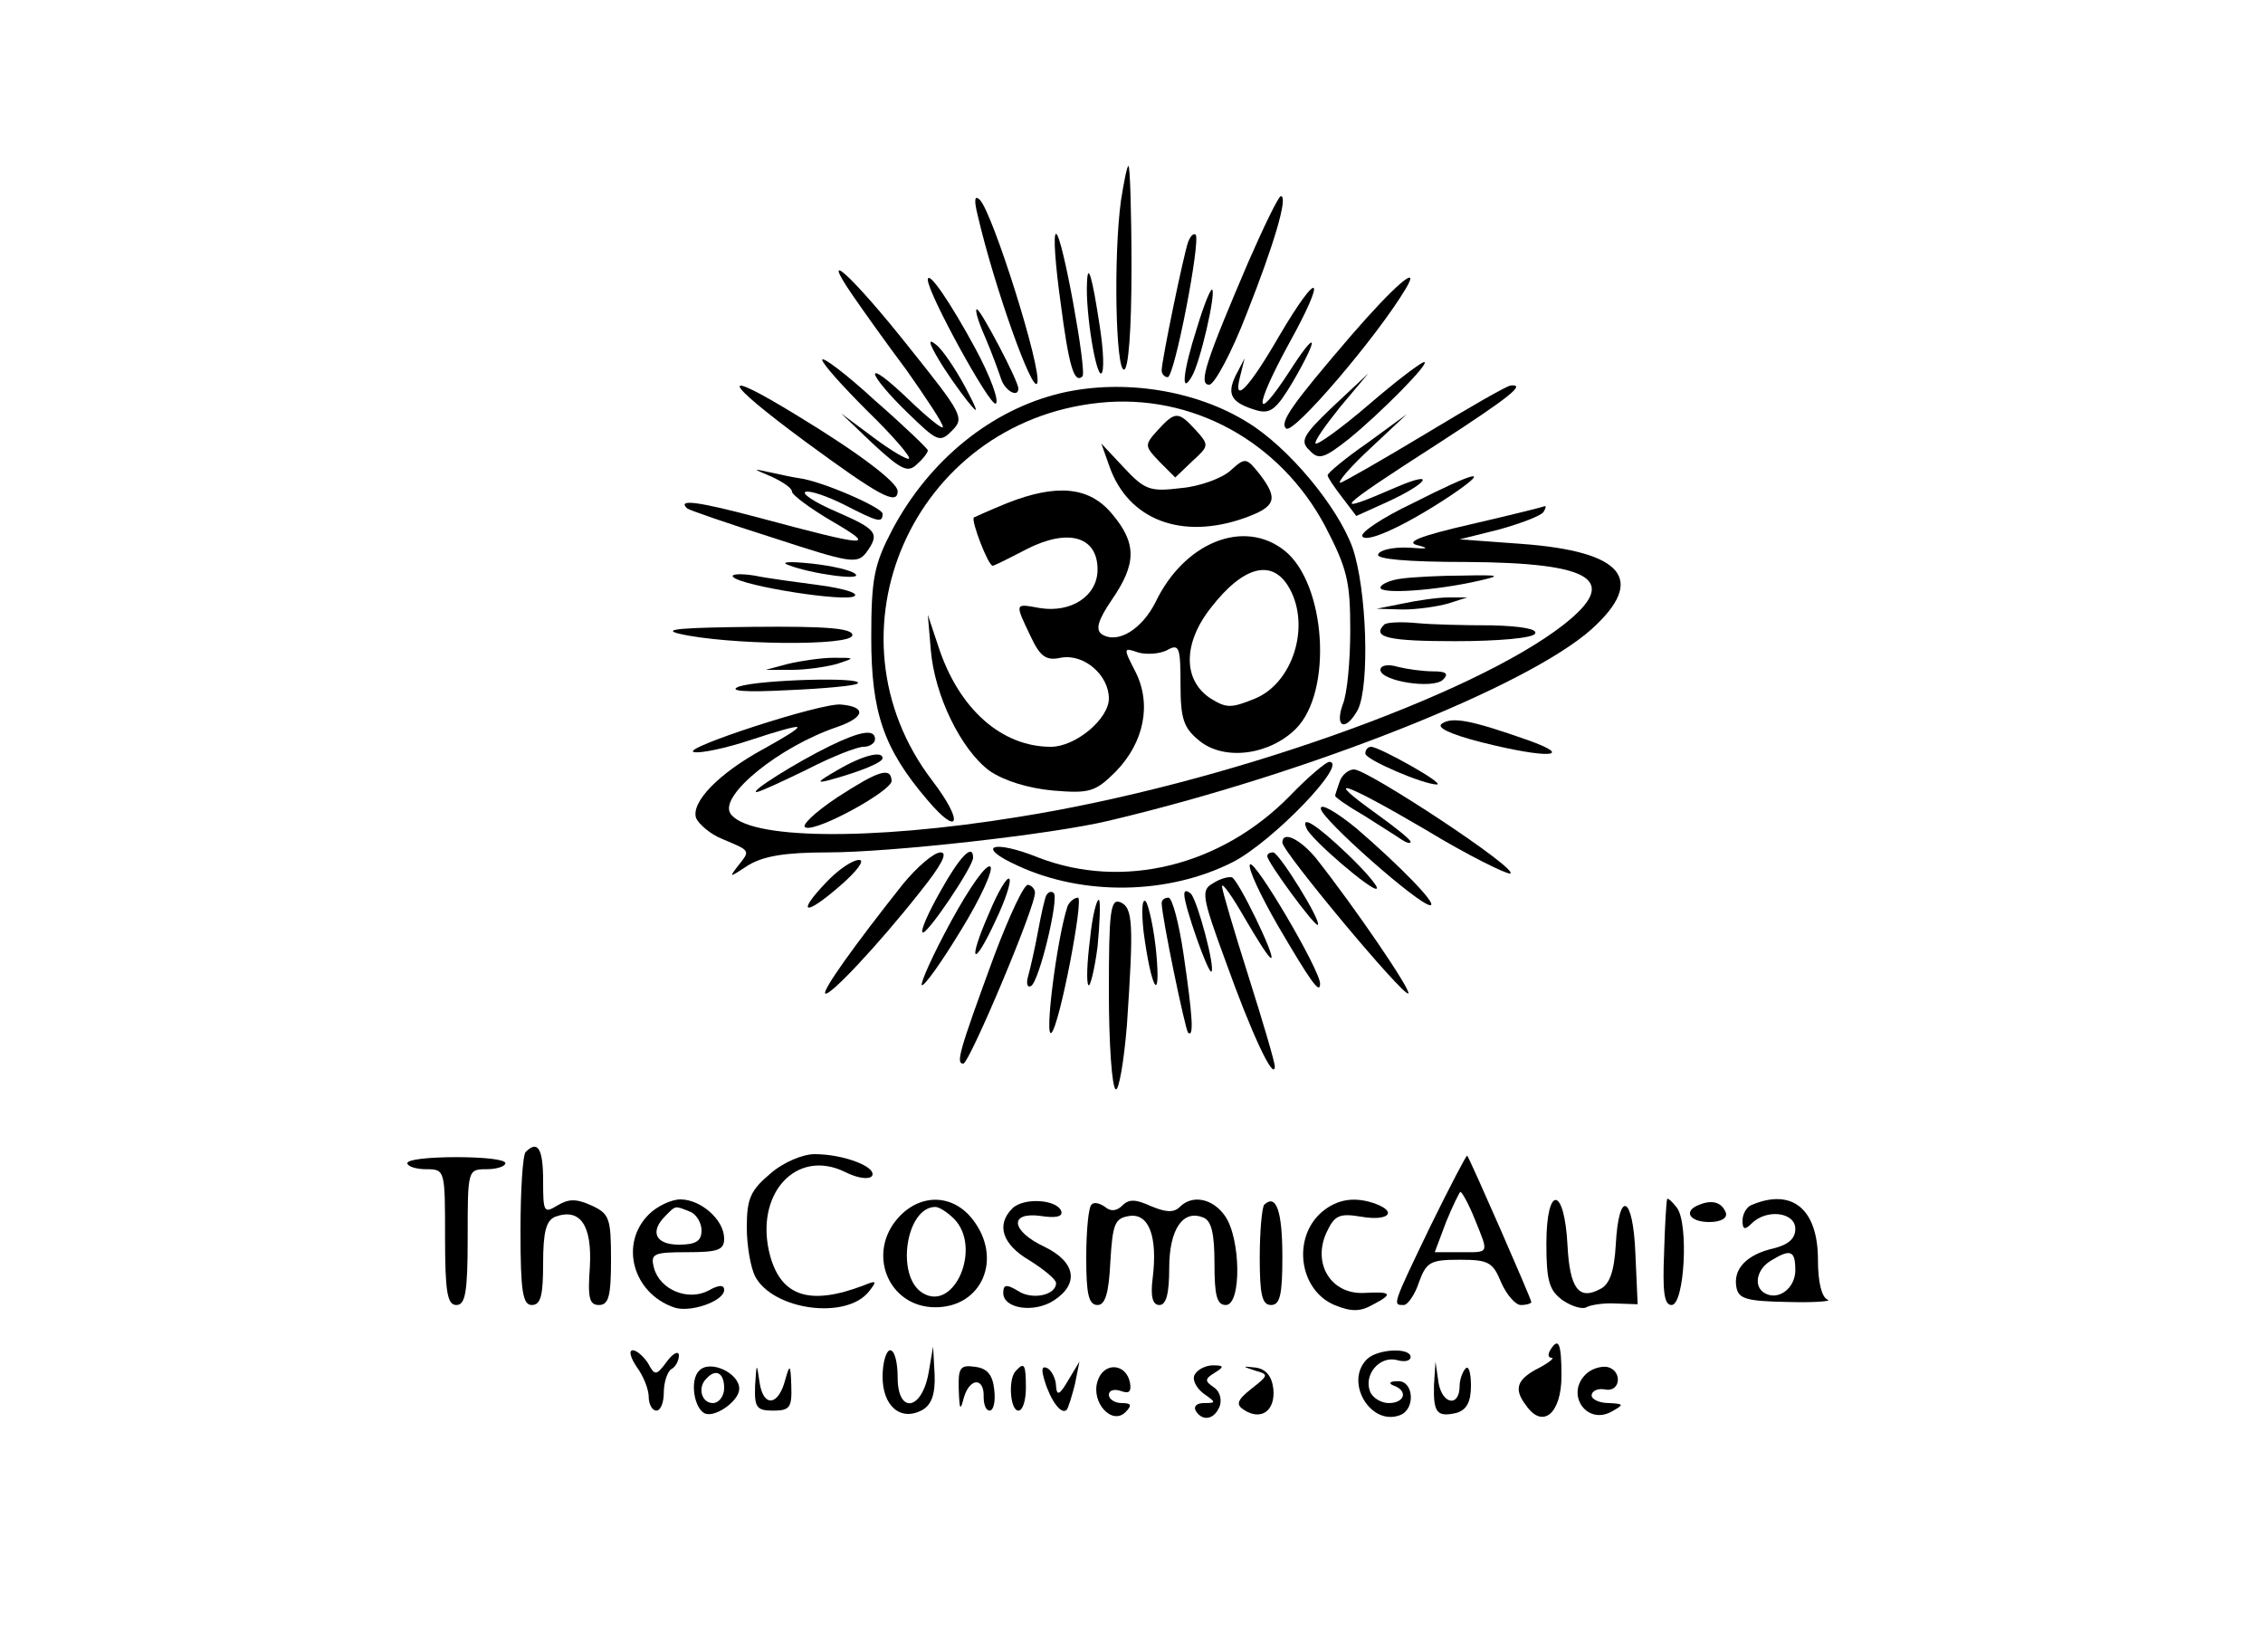 <?xml version="1.0" standalone="no"?>
<!DOCTYPE svg PUBLIC "-//W3C//DTD SVG 20010904//EN"
 "http://www.w3.org/TR/2001/REC-SVG-20010904/DTD/svg10.dtd">
<svg version="1.0" xmlns="http://www.w3.org/2000/svg"
 width="300pt" height="219pt" viewBox="0 0 300 219"
 preserveAspectRatio="xMidYMid meet">
<g transform="translate(0,219) scale(0.1,-0.1)"
fill="#000000" stroke="none">
<path d="M1486 1924 c-10 -74 -7 -224 4 -224 6 0 10 52 10 135 0 74 -2 135 -4
135 -2 0 -6 -21 -10 -46z"/>
<path d="M1296 1905 c22 -95 73 -238 79 -223 7 17 -59 226 -76 243 -7 7 -8 0
-3 -20z"/>
<path d="M1655 1843 c-56 -131 -67 -163 -52 -163 7 0 30 43 50 95 36 91 55
155 45 155 -3 0 -22 -39 -43 -87z"/>
<path d="M1406 1789 c11 -85 18 -108 29 -98 6 7 -27 189 -35 189 -4 0 -1 -41
6 -91z"/>
<path d="M1575 1869 c-6 -17 -35 -157 -35 -170 0 -5 4 -9 8 -9 9 0 44 181 37
189 -3 2 -7 -2 -10 -10z"/>
<path d="M1130 1799 c13 -19 45 -64 72 -100 26 -37 48 -70 48 -75 0 -4 -20 12
-45 36 -25 24 -45 40 -45 34 0 -5 19 -28 43 -51 40 -39 43 -40 59 -24 17 17
14 22 -58 112 -73 92 -120 135 -74 68z"/>
<path d="M1441 1815 c-2 -40 12 -124 19 -120 4 2 3 30 -2 62 -10 66 -16 87
-17 58z"/>
<path d="M1230 1819 c0 -18 83 -169 90 -164 5 3 -7 36 -27 73 -33 61 -63 105
-63 91z"/>
<path d="M1791 1745 c-79 -92 -95 -115 -86 -123 9 -9 121 122 159 186 20 34
-16 3 -73 -63z"/>
<path d="M1587 1756 c-19 -59 -22 -91 -7 -65 11 18 32 110 27 115 -2 2 -11
-20 -20 -50z"/>
<path d="M1696 1745 c-41 -71 -62 -92 -52 -54 l6 24 -12 -23 c-12 -25 -6 -36
28 -46 18 -5 26 1 48 38 36 62 32 71 -5 13 -47 -72 -47 -48 0 38 51 92 40 100
-13 10z"/>
<path d="M1306 1743 c9 -21 18 -46 21 -55 5 -16 23 -26 23 -13 0 10 -50 105
-55 105 -3 0 2 -17 11 -37z"/>
<path d="M1244 1714 c10 -17 27 -41 38 -55 16 -20 16 -17 -3 19 -13 24 -30 49
-38 55 -11 9 -10 3 3 -19z"/>
<path d="M1090 1713 c0 -5 27 -35 60 -68 33 -32 58 -61 55 -63 -2 -2 -23 10
-47 28 l-43 32 43 -41 c38 -35 46 -38 58 -26 8 7 14 15 14 18 0 2 -31 32 -70
66 -38 35 -70 59 -70 54z"/>
<path d="M1815 1654 c-36 -31 -68 -54 -71 -52 -2 3 13 24 33 49 l37 44 -47
-44 c-40 -38 -44 -46 -31 -58 12 -13 19 -11 52 15 43 35 109 102 100 102 -4 0
-37 -25 -73 -56z"/>
<path d="M1067 1605 c98 -72 123 -86 123 -66 0 11 -49 49 -133 100 -106 65
-101 48 10 -34z"/>
<path d="M1407 1669 c-93 -22 -175 -89 -224 -181 -24 -46 -28 -64 -28 -143 0
-99 16 -147 74 -215 43 -51 49 -30 7 25 -149 195 -26 475 221 501 123 13 240
-51 300 -164 29 -56 33 -73 33 -137 0 -41 -4 -85 -10 -99 -11 -31 4 -36 20 -7
16 32 12 160 -7 215 -20 55 -85 133 -139 166 -69 43 -165 58 -247 39z"/>
<path d="M1890 1615 c-58 -35 -109 -64 -113 -65 -5 0 13 21 40 46 l48 45 -52
-38 c-29 -20 -53 -40 -53 -43 0 -3 9 -16 19 -29 l19 -25 42 19 c52 24 65 42
13 20 -92 -40 -85 -32 55 58 94 61 115 78 95 76 -5 0 -55 -29 -113 -64z"/>
<path d="M1535 1620 c-18 -20 -18 -21 2 -42 l21 -21 23 22 c22 20 22 21 4 41
-23 25 -27 25 -50 0z"/>
<path d="M1471 1571 c25 -70 95 -97 178 -68 42 15 46 25 22 57 -19 24 -20 24
-40 6 -11 -10 -41 -21 -65 -23 -41 -5 -48 -3 -76 27 l-30 32 11 -31z"/>
<path d="M1023 1558 c15 -7 27 -15 27 -20 0 -4 24 -22 53 -39 60 -35 51 -35
-98 5 -79 21 -108 25 -94 12 2 -2 54 -20 114 -39 101 -33 111 -35 123 -20 19
26 15 31 -40 55 -28 12 -46 24 -40 26 6 2 29 -6 51 -17 45 -23 51 -25 51 -12
0 8 -80 43 -110 47 -8 1 -26 5 -40 8 -23 5 -23 5 3 -6z"/>
<path d="M1873 1523 c-40 -19 -70 -39 -67 -44 6 -10 62 17 120 56 51 35 32 31
-53 -12z"/>
<path d="M1335 1523 c-22 -9 -42 -18 -44 -19 -4 -4 19 -64 25 -64 2 0 22 10
45 22 55 28 94 17 94 -27 0 -35 -35 -58 -77 -51 -33 6 -33 7 -12 -37 13 -28
21 -33 40 -29 31 6 64 -23 64 -54 0 -27 -44 -64 -77 -64 -65 0 -122 50 -149
133 l-14 42 4 -47 c5 -60 40 -132 78 -160 19 -13 51 -23 84 -26 48 -4 56 -2
83 25 38 39 48 90 26 133 -16 31 -16 32 4 25 11 -3 28 -2 38 3 16 9 18 5 18
-45 0 -46 4 -58 25 -75 33 -27 93 -19 128 16 49 49 40 192 -15 236 -54 43
-133 11 -171 -68 -18 -36 -50 -56 -71 -43 -9 6 -6 18 13 46 33 48 33 75 0 114
-30 36 -73 40 -139 14z m375 -114 c27 -50 4 -124 -46 -145 -32 -13 -38 -13
-59 0 -37 24 -37 73 0 120 44 57 83 66 105 25z"/>
<path d="M1950 1495 c-70 -16 -88 -24 -70 -28 16 -4 12 -5 -12 -3 -21 1 -39
-3 -41 -9 -3 -6 37 -10 117 -10 168 -1 204 -24 129 -83 -120 -94 -452 -212
-723 -255 -197 -32 -360 -30 -382 5 -14 24 65 88 141 114 38 13 40 27 6 30
-25 3 -215 -59 -195 -63 8 -2 42 5 75 16 33 11 61 19 62 17 2 -2 -18 -14 -45
-29 -59 -32 -97 -71 -89 -92 4 -8 19 -21 34 -27 38 -16 38 -15 22 -35 -13 -17
-13 -17 13 0 20 12 48 17 105 17 84 0 298 24 373 42 266 63 555 178 640 254
73 66 42 103 -93 113 l-82 6 52 13 c29 8 55 18 59 23 3 5 4 8 2 8 -2 -1 -46
-12 -98 -24z"/>
<path d="M1045 1441 c31 -12 99 -21 89 -12 -5 5 -31 11 -59 14 -29 3 -41 2
-30 -2z"/>
<path d="M972 1425 c12 -12 152 -34 161 -25 5 4 -16 10 -45 14 -29 4 -69 9
-88 13 -19 3 -32 2 -28 -2z"/>
<path d="M1858 1423 c-16 -2 -28 -8 -28 -12 0 -9 73 -4 130 9 31 7 29 8 -20 7
-30 0 -67 -2 -82 -4z"/>
<path d="M1860 1390 l-35 -7 35 -1 c19 0 46 4 60 8 l25 8 -25 0 c-14 0 -41 -4
-60 -8z"/>
<path d="M1835 1362 c-17 -17 6 -22 94 -22 56 0 103 4 106 10 4 6 -18 10 -57
11 -35 0 -80 1 -100 3 -21 2 -40 1 -43 -2z"/>
<path d="M900 1350 c63 -15 230 -17 230 -2 0 9 -33 12 -132 11 -92 -1 -122 -3
-98 -9z"/>
<path d="M1045 1310 l-30 -8 35 0 c19 0 46 4 60 8 24 8 24 8 -5 8 -16 0 -43
-4 -60 -8z"/>
<path d="M1830 1302 c0 -15 70 -26 83 -13 8 8 4 11 -13 11 -14 0 -35 3 -47 6
-13 4 -23 2 -23 -4z"/>
<path d="M980 1280 c-16 -6 7 -8 63 -5 49 2 91 6 94 9 9 9 -129 5 -157 -4z"/>
<path d="M1912 1231 c-9 -5 9 -14 52 -25 87 -22 126 -20 61 3 -74 26 -99 31
-113 22z"/>
<path d="M1100 1201 c-45 -22 -107 -61 -97 -61 4 0 34 14 67 30 33 17 66 30
75 30 8 0 15 5 15 10 0 14 -19 11 -60 -9z"/>
<path d="M1810 1191 c0 -8 77 -41 95 -41 11 1 -75 49 -87 50 -5 0 -8 -4 -8 -9z"/>
<path d="M1110 1169 c-26 -15 -29 -18 -10 -13 40 11 70 23 70 29 0 10 -26 4
-60 -16z"/>
<path d="M1710 1135 c-91 -93 -221 -125 -333 -82 -62 25 -85 15 -27 -11 87
-40 199 -38 284 5 53 27 155 133 128 133 -4 0 -28 -20 -52 -45z"/>
<path d="M1110 1133 c-30 -20 -49 -38 -42 -40 15 -6 115 49 114 62 -1 19 -18
13 -72 -22z"/>
<path d="M1776 1154 c-3 -9 -6 -17 -6 -19 0 -2 17 -14 38 -26 20 -13 43 -27
50 -32 6 -4 12 -6 12 -3 0 3 -20 19 -45 37 -74 53 -44 43 65 -21 56 -34 107
-59 112 -58 13 5 -189 138 -207 138 -7 0 -16 -7 -19 -16z"/>
<path d="M1751 1118 c0 -13 130 -128 145 -128 11 0 -41 53 -98 102 -27 22 -48
34 -47 26z"/>
<path d="M1732 1092 c5 -14 88 -85 93 -80 3 2 -15 23 -39 46 -42 40 -62 52
-54 34z"/>
<path d="M1700 1073 c0 -12 161 -205 167 -200 4 4 -70 113 -123 180 -21 25
-44 36 -44 20z"/>
<path d="M1197 1018 c-65 -82 -107 -141 -103 -145 5 -5 70 64 126 135 28 35
37 52 27 52 -9 0 -31 -19 -50 -42z"/>
<path d="M1247 1009 c-16 -28 -27 -53 -24 -55 5 -5 67 87 67 99 0 20 -18 1
-43 -44z"/>
<path d="M1680 1055 c0 -8 64 -95 67 -91 5 5 -51 95 -59 96 -5 0 -8 -2 -8 -5z"/>
<path d="M1095 1020 c-40 -42 -28 -45 19 -4 22 19 33 34 25 34 -9 0 -28 -13
-44 -30z"/>
<path d="M1261 969 c-24 -44 -41 -82 -39 -85 3 -2 26 30 52 73 26 42 43 80 39
84 -5 5 -28 -28 -52 -72z"/>
<path d="M1657 1044 c-3 -5 14 -41 37 -81 44 -75 56 -92 56 -77 0 18 -87 166
-93 158z"/>
<path d="M1311 979 c-29 -66 -21 -74 9 -9 13 27 21 52 18 55 -3 3 -15 -17 -27
-46z"/>
<path d="M1608 1019 c-16 -9 -15 -17 17 -104 34 -95 64 -159 65 -139 0 6 -16
60 -35 120 -19 60 -35 114 -35 119 0 6 14 -14 30 -42 17 -29 32 -53 35 -53 7
0 -44 105 -52 107 -5 1 -16 -2 -25 -8z"/>
<path d="M1318 923 c-47 -128 -51 -143 -41 -143 8 0 97 211 95 227 0 4 -4 9
-9 10 -5 2 -25 -41 -45 -94z"/>
<path d="M1387 1003 c-2 -4 -7 -26 -11 -48 -4 -22 -10 -48 -13 -59 -3 -10 -1
-16 4 -13 11 7 37 116 30 123 -3 3 -7 2 -10 -3z"/>
<path d="M1570 1004 c0 -15 32 -106 36 -102 5 6 -18 92 -27 103 -6 5 -9 5 -9
-1z"/>
<path d="M1415 988 c-14 -43 -31 -177 -21 -167 11 11 43 179 35 179 -5 0 -12
-6 -14 -12z"/>
<path d="M1445 945 c-4 -31 -5 -58 -2 -61 2 -3 8 20 12 51 3 31 4 59 2 62 -3
2 -9 -21 -12 -52z"/>
<path d="M1470 875 c0 -68 4 -126 9 -129 4 -3 11 36 15 86 9 134 8 155 -9 162
-13 5 -15 -13 -15 -119z"/>
<path d="M1516 955 c10 -76 23 -98 17 -30 -3 33 -10 64 -14 70 -5 5 -6 -12 -3
-40z"/>
<path d="M1540 993 c0 -18 31 -167 35 -172 8 -7 6 22 -6 104 -6 41 -15 75 -20
75 -5 0 -9 -3 -9 -7z"/>
<path d="M697 663 c-4 -3 -7 -51 -7 -105 0 -80 3 -98 15 -98 12 0 15 13 15 55
0 42 4 57 16 62 33 12 49 -11 46 -66 -3 -41 -1 -51 12 -51 13 0 16 12 16 60 0
55 -2 61 -26 72 -20 9 -30 9 -45 0 -18 -11 -19 -9 -19 33 0 42 -7 54 -23 38z"/>
<path d="M540 648 c0 -4 11 -8 25 -8 25 0 25 -1 25 -90 0 -73 3 -90 15 -90 12
0 15 17 15 90 0 89 0 90 25 90 14 0 25 4 25 8 0 5 -29 8 -65 8 -36 0 -65 -3
-65 -8z"/>
<path d="M1021 634 c-26 -22 -31 -33 -31 -71 0 -24 5 -53 11 -65 24 -45 121
-58 151 -20 11 14 10 15 -7 8 -71 -27 -109 -15 -124 39 -22 81 34 144 100 111
16 -8 31 -10 35 -5 7 12 -38 29 -76 29 -16 0 -42 -11 -59 -26z"/>
<path d="M1896 564 c-51 -106 -50 -104 -35 -104 5 0 15 14 20 30 10 27 15 30
54 30 38 0 44 -3 55 -30 7 -16 19 -30 26 -30 8 0 14 2 14 4 0 4 -81 189 -85
194 -1 1 -23 -41 -49 -94z m59 10 c19 -47 20 -44 -19 -44 l-34 0 15 40 c9 22
18 40 19 40 2 0 11 -16 19 -36z"/>
<path d="M860 580 c-39 -39 -21 -104 33 -123 21 -8 67 8 67 23 0 7 -7 7 -21
-1 -27 -14 -64 1 -72 30 -5 19 -1 21 44 21 41 0 49 3 49 18 0 25 -31 52 -58
52 -12 0 -31 -9 -42 -20z m54 4 c9 -3 16 -15 16 -25 0 -14 -7 -19 -30 -19 -31
0 -39 17 -18 38 14 14 12 14 32 6z"/>
<path d="M1192 577 c-44 -47 -15 -120 48 -120 62 0 90 65 49 117 -26 33 -68
34 -97 3z m73 -3 c37 -38 0 -124 -42 -98 -36 22 -22 114 17 114 5 0 16 -7 25
-16z"/>
<path d="M1342 588 c-22 -22 -13 -48 23 -69 19 -12 35 -25 35 -30 0 -16 -32
-23 -51 -10 -15 9 -19 8 -19 -3 0 -21 41 -27 67 -10 34 22 29 51 -12 71 -45
21 -48 47 -5 41 19 -3 29 -1 27 6 -5 16 -50 19 -65 4z"/>
<path d="M1447 593 c-4 -3 -7 -35 -7 -70 0 -48 3 -63 15 -63 10 0 15 15 17 58
3 50 6 57 25 60 26 4 38 -27 31 -83 -3 -24 0 -35 9 -35 9 0 13 15 13 49 0 51
18 78 45 67 11 -4 15 -21 15 -61 0 -42 3 -55 15 -55 21 0 20 88 -1 118 -16 23
-43 29 -60 12 -8 -8 -19 -7 -38 1 -20 9 -29 10 -38 1 -8 -8 -16 -8 -23 -2 -7
5 -15 7 -18 3z"/>
<path d="M1676 593 c-3 -3 -6 -35 -6 -70 0 -49 3 -63 15 -63 12 0 15 14 15 64
0 60 -8 84 -24 69z"/>
<path d="M1752 583 c-39 -34 -30 -103 17 -123 22 -9 34 -9 50 0 29 15 26 18
-11 16 -43 -2 -68 38 -50 79 11 24 17 27 47 22 35 -6 48 6 19 17 -27 10 -51 7
-72 -11z"/>
<path d="M2050 541 c0 -50 4 -62 22 -75 12 -8 26 -12 31 -9 5 3 23 6 39 5 l29
-1 -3 67 c-3 78 -22 86 -26 12 -2 -35 -8 -53 -21 -59 -28 -15 -40 1 -43 58 -4
79 -28 81 -28 2z"/>
<path d="M2210 600 c-1 -3 -3 -35 -4 -72 -2 -50 0 -68 10 -68 17 0 23 108 7
129 -7 9 -13 14 -13 11z"/>
<path d="M2253 593 c-22 -8 -14 -23 13 -23 15 0 24 5 22 12 -5 14 -18 18 -35
11z"/>
<path d="M2323 593 c-7 -2 -13 -12 -13 -21 0 -12 3 -13 12 -4 20 20 58 15 58
-7 0 -13 -9 -21 -29 -26 -35 -8 -54 -27 -49 -52 3 -15 14 -18 68 -19 36 -1 59
1 53 3 -8 3 -13 23 -13 53 0 67 -34 95 -87 73z m57 -87 c0 -24 -23 -41 -41
-30 -15 9 -10 32 9 43 26 16 32 13 32 -13z"/>
<path d="M2055 400 c-3 -5 -3 -10 2 -10 4 0 -3 -6 -16 -13 -30 -15 -35 -28
-18 -50 22 -32 47 -11 47 39 0 44 -4 52 -15 34z"/>
<path d="M844 378 c9 -12 16 -30 16 -40 0 -10 5 -18 10 -18 6 0 10 11 10 24 0
14 5 28 10 31 6 3 10 12 10 18 0 7 -8 3 -16 -8 -14 -19 -16 -19 -25 -2 -6 9
-15 17 -20 17 -6 0 -3 -10 5 -22z"/>
<path d="M1170 365 c0 -39 24 -60 53 -44 12 7 17 21 16 47 l-2 37 -6 -35 c-9
-50 -41 -55 -41 -6 0 20 -4 36 -10 36 -5 0 -10 -16 -10 -35z"/>
<path d="M1812 388 c-30 -30 5 -89 44 -74 21 8 18 46 -3 45 -11 0 -13 -3 -5
-6 19 -7 14 -23 -7 -23 -10 0 -22 7 -25 16 -8 22 13 47 36 41 10 -3 18 -1 18
4 0 13 -44 11 -58 -3z"/>
<path d="M927 373 c-13 -12 -7 -51 8 -57 14 -5 45 17 45 33 0 21 -39 39 -53
24z m33 -23 c0 -11 -7 -20 -15 -20 -15 0 -21 21 -8 33 12 13 23 7 23 -13z"/>
<path d="M1001 353 c-1 -29 2 -33 24 -33 22 0 25 4 24 33 -1 29 -2 29 -8 8 -9
-35 -29 -37 -34 -4 -4 27 -4 27 -6 -4z"/>
<path d="M1271 348 c1 -28 2 -29 7 -10 8 26 27 26 26 0 0 -10 3 -18 8 -18 5 0
8 12 6 28 -2 19 -9 28 -25 30 -20 3 -23 -1 -22 -30z"/>
<path d="M1347 373 c-11 -10 -8 -53 3 -53 6 0 10 14 10 30 0 31 -2 35 -13 23z"/>
<path d="M1385 359 c8 -26 22 -45 29 -38 2 2 7 18 11 34 l6 30 -15 -25 c-11
-19 -15 -21 -16 -8 0 9 -5 20 -11 24 -8 4 -9 -1 -4 -17z"/>
<path d="M1455 359 c-9 -28 19 -59 37 -41 9 9 8 12 -5 12 -9 0 -17 5 -17 11 0
6 7 8 16 5 11 -4 14 -1 12 11 -5 26 -35 28 -43 2z"/>
<path d="M1584 368 c-4 -6 1 -17 11 -25 17 -12 18 -13 1 -13 -9 0 -14 -4 -11
-10 9 -15 25 -12 32 6 3 9 0 20 -8 25 -12 8 -12 11 1 19 13 8 13 10 -2 10 -9
0 -20 -5 -24 -12z"/>
<path d="M1664 373 c18 -5 18 -6 -5 -24 -19 -15 -21 -21 -10 -28 23 -15 42 -1
39 28 -2 17 -10 26 -23 28 -19 2 -19 2 -1 -4z"/>
<path d="M1901 354 c-1 -37 4 -43 30 -37 13 4 19 14 19 36 0 17 -3 27 -7 23
-4 -4 -8 -15 -8 -23 0 -29 -23 -25 -28 4 l-4 28 -2 -31z"/>
<path d="M2102 368 c-27 -27 2 -68 35 -49 16 9 16 10 -4 11 -13 0 -23 5 -23
10 0 6 8 10 18 8 21 -4 23 26 2 30 -9 1 -21 -3 -28 -10z"/>
</g>
</svg>
